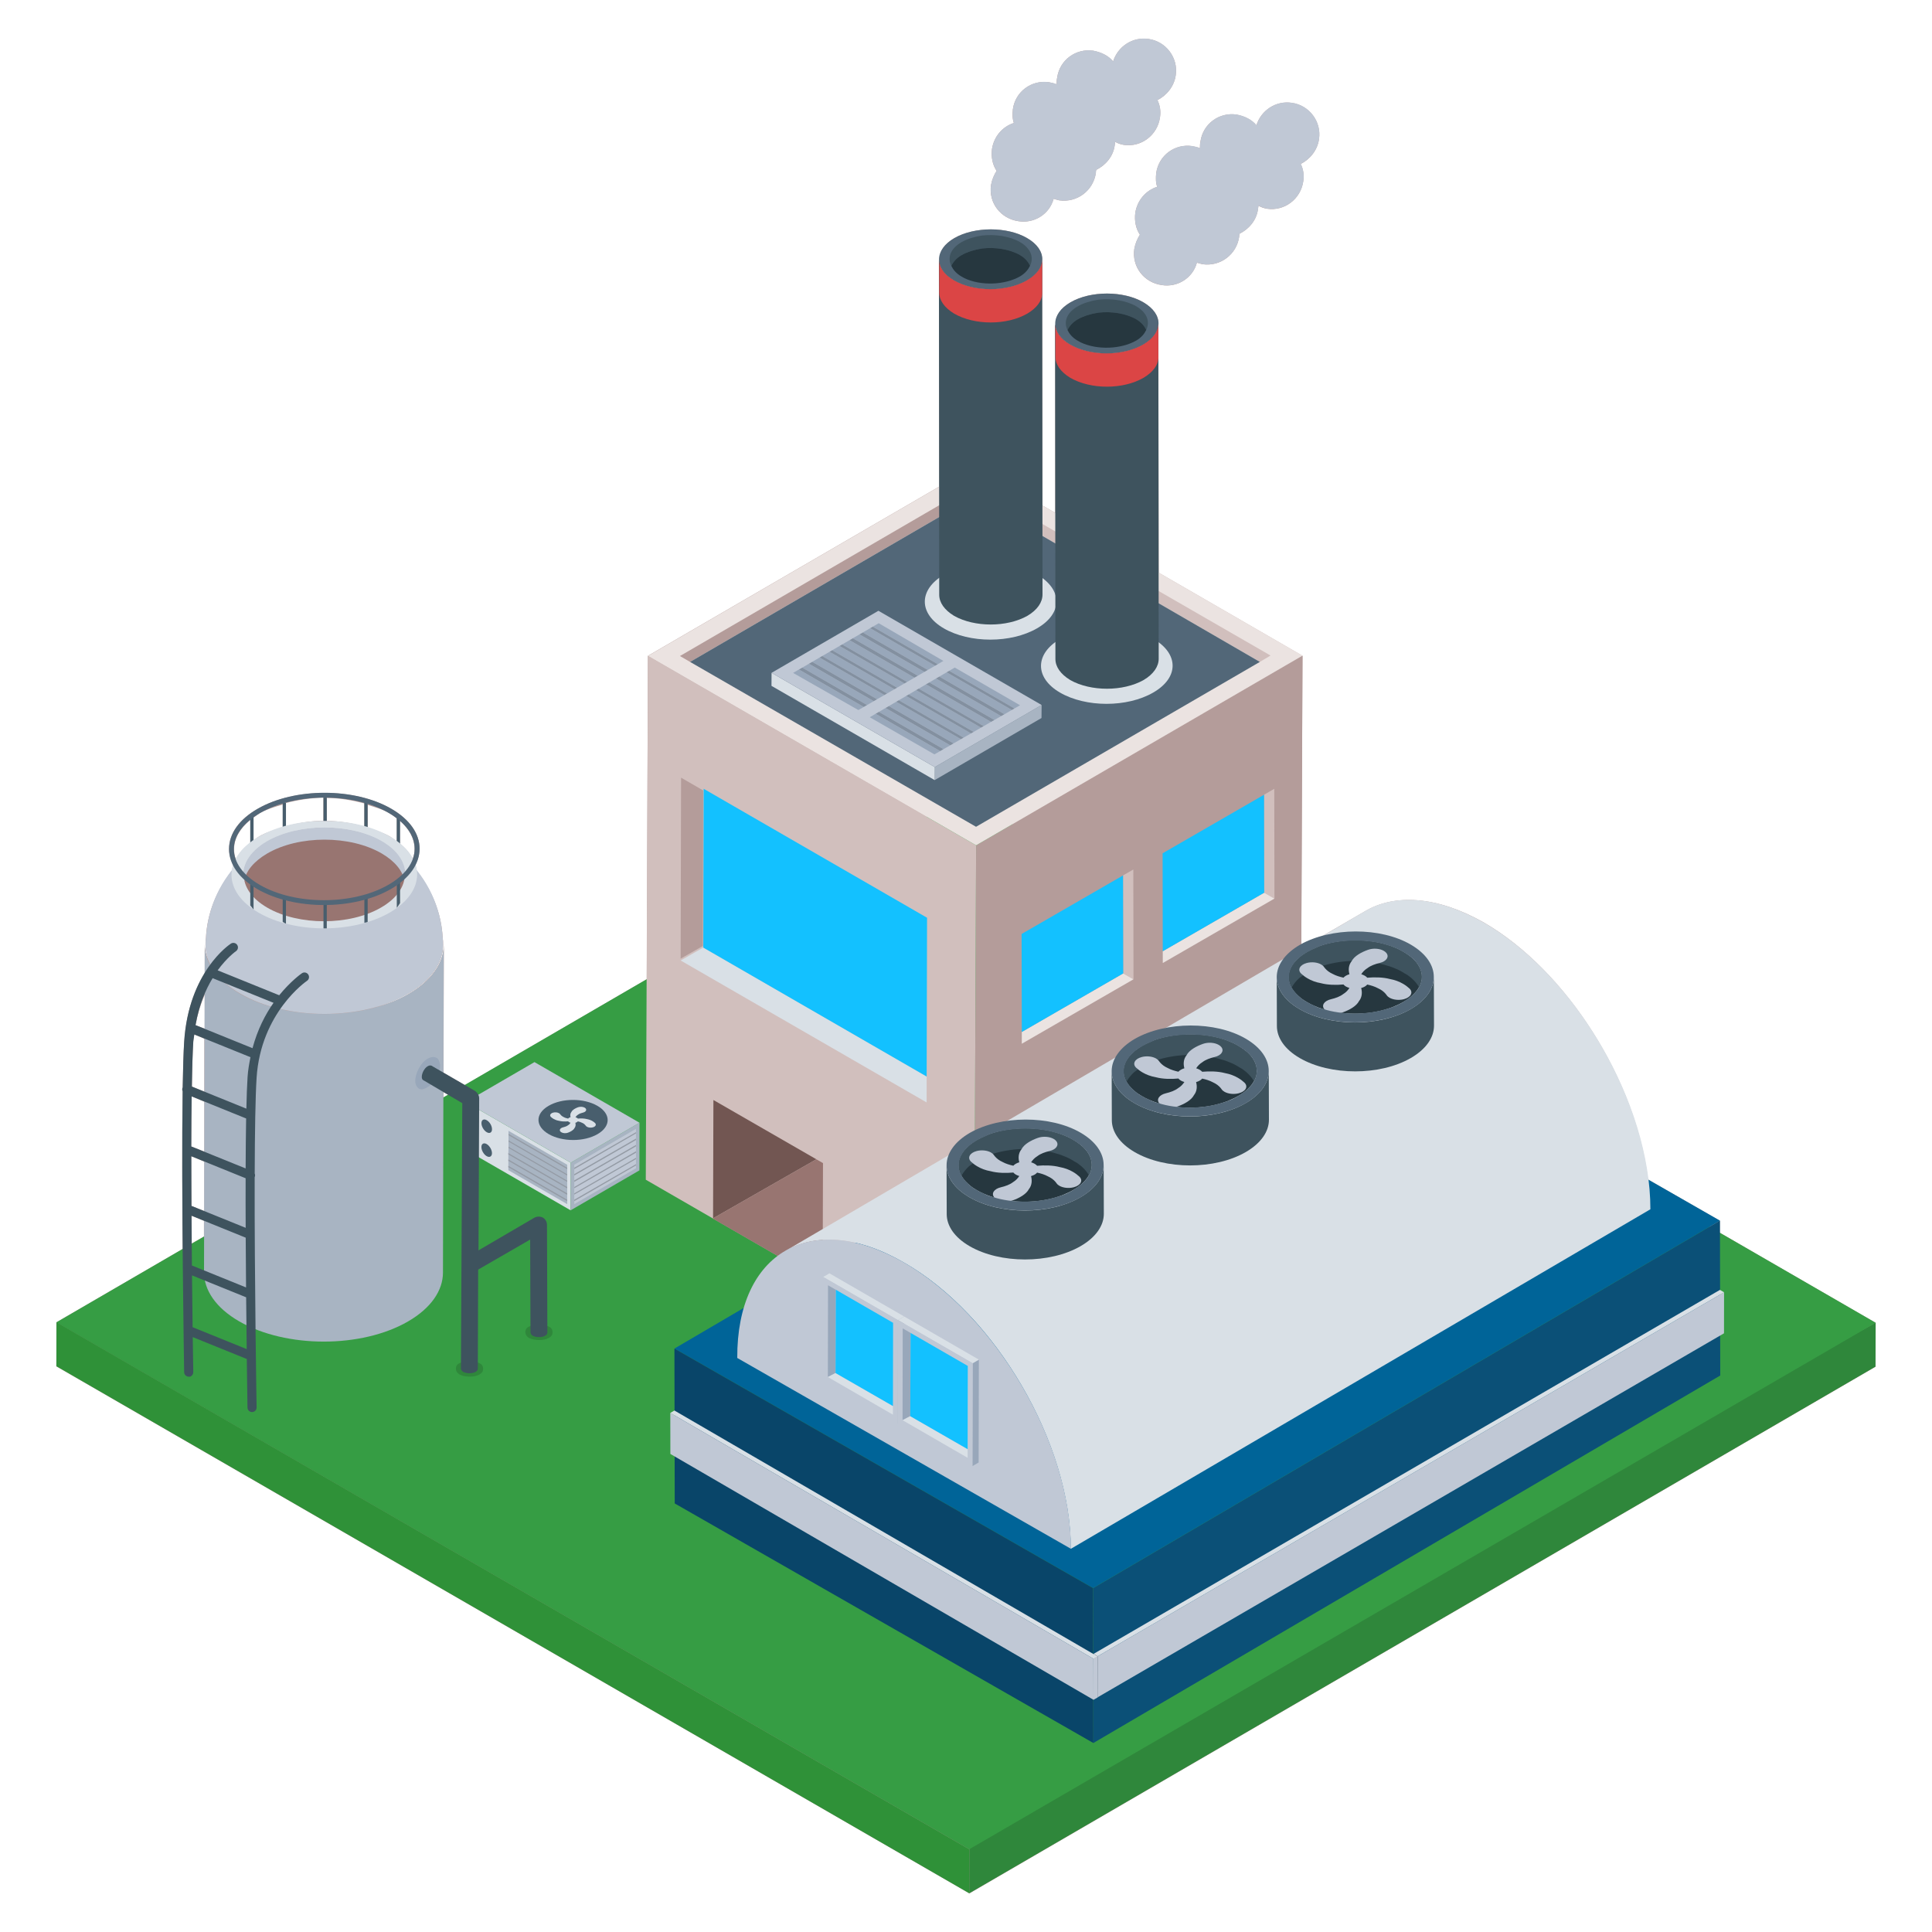 <?xml version="1.0" ?><!DOCTYPE svg  PUBLIC '-//W3C//DTD SVG 1.1//EN'  'http://www.w3.org/Graphics/SVG/1.1/DTD/svg11.dtd'><svg enable-background="new 0 0 50 50" id="Layer_1" version="1.1" viewBox="0 0 50 50" xml:space="preserve" xmlns="http://www.w3.org/2000/svg" xmlns:xlink="http://www.w3.org/1999/xlink"><g><g><path d="M44.508,31.902v-0.31l-1.86-1.07    c-0.31-2.56-2.1-5.41-4.25-6.65c-1.22-0.69-2.31-0.74-3.07-0.29    l-1.12,0.65c-0.19,0.06-0.37,0.12-0.53,0.21l0.03-7.47l-3.72-2.15    L29.978,9.272V8.382c0.01-0.2-0.12-0.4-0.39-0.56    c-0.51-0.3-1.36-0.3-1.88,0c-0.36,0.21-0.46,0.5-0.33,0.76    c-0.03-0.05-0.06-0.11-0.06-0.16c-0.01-0.02-0.01-0.03-0.01-0.04    v4.89l-0.33-0.19l-0.01-5.47V6.722c0.01-0.2-0.12-0.41-0.39-0.56    c-0.51-0.3-1.35-0.3-1.88,0c-0.36,0.21-0.45,0.5-0.33,0.76    C24.348,6.862,24.308,6.812,24.308,6.752c-0.01-0.01-0.01-0.02-0.01-0.03    l0.01,5.87l-7.54,4.38l-0.03,8.37l-4.71,2.74l-0.55-0.32l0.01-3.3    c-0.01,0.45-0.31,0.91-0.91,1.26c-0.3,0.18-0.65,0.3-1.02,0.39    c0.37-0.09,0.71-0.23,1.01-0.4c0.61-0.35,0.9-0.81,0.9-1.26    c0-0.05,0-0.11-0.01-0.16c-0.03-0.67-0.29-1.27-0.68-1.76    c-0.01-0.06-0.01-0.11-0.03-0.16c0.07-0.13,0.11-0.27,0.11-0.41    c0-0.39-0.26-0.76-0.73-1.03c-0.95-0.55-2.5-0.55-3.46,0    c-0.48,0.27-0.74,0.64-0.74,1.04c0,0.14,0.04,0.28,0.11,0.41    c-0.02,0.05-0.02,0.1-0.03,0.15c-0.39,0.48-0.65,1.09-0.68,1.76    c-0.01,0.05-0.01,0.11-0.01,0.16c0,0.17,0.05,0.34,0.13,0.5    c-0.09-0.17-0.15-0.33-0.15-0.51v0.75c-0.25,0.4-0.48,0.97-0.53,1.77    c-0.02,0.28-0.03,0.7-0.04,1.18c0,0.01,0,0.01,0,0.01    c-0.02,0.03-0.01,0.06,0,0.09c-0.02,1.15-0.01,2.7,0,4.08    l-3.27,1.9v1.14l23.63,13.64l23.45-13.63v-1.14L44.508,31.902z     M5.278,32.002l-0.32,0.18v-0.72l0.32,0.13V32.002z M5.288,31.342    l-0.33-0.13c-0.01-0.44-0.01-0.87-0.01-1.29l0.34,0.14V31.342z     M5.288,29.802l-0.34-0.13c0-0.46,0.01-0.9,0.01-1.3l0.33,0.14    V29.802z M5.288,28.252l-0.32-0.13c0-0.47,0.02-0.88,0.03-1.15    c0.01-0.07,0.02-0.13,0.03-0.2l0.26,0.11V28.252z M5.298,26.622    l-0.24-0.09c0.06-0.31,0.14-0.56,0.24-0.79V26.622z M6.478,21.812    c-0.17,0.13-0.3,0.28-0.37,0.43c-0.04-0.09-0.05-0.18-0.05-0.27    c0-0.27,0.15-0.53,0.42-0.75V21.812z M7.318,21.412    c-0.22,0.07-0.44,0.13-0.62,0.24c-0.05,0.03-0.09,0.06-0.14,0.1    v-0.59c0.06-0.04,0.11-0.08,0.17-0.12    c0.18-0.1,0.38-0.16,0.59-0.22V21.412z M8.368,21.242    c-0.33,0-0.66,0.06-0.97,0.14v-0.6c0.31-0.08,0.64-0.13,0.97-0.14    V21.242z M10.348,21.242c0.25,0.22,0.38,0.47,0.38,0.72    c0,0.09-0.01,0.18-0.05,0.27c-0.07-0.14-0.17-0.27-0.33-0.4V21.242z     M9.428,21.392c-0.31-0.09-0.63-0.14-0.97-0.15v-0.59    c0.34,0,0.66,0.06,0.97,0.14V21.392z M9.518,20.832    c0.19,0.06,0.38,0.11,0.55,0.21c0.07,0.04,0.14,0.09,0.2,0.14    v0.59c-0.06-0.04-0.11-0.08-0.17-0.12    c-0.17-0.1-0.38-0.16-0.58-0.23V20.832z M11.478,28.402v-0.14    l0.12,0.07L11.478,28.402z" fill="#B49C9A"/><path d="M26.358,5.725c0.408,0.066,0.804-0.184,0.909-0.58    c0.039,0.013,0.092,0.026,0.145,0.04c0.461,0.066,0.883-0.25,0.949-0.711    c0-0.026,0-0.053,0.013-0.079c0.237-0.119,0.435-0.342,0.474-0.632    c0-0.026,0.013-0.066,0.013-0.092c0.066,0.04,0.145,0.066,0.224,0.079    c0.448,0.066,0.87-0.25,0.935-0.711c0.026-0.158,0-0.316-0.066-0.448    c0.237-0.119,0.435-0.356,0.474-0.646c0.066-0.448-0.25-0.87-0.698-0.935    c-0.422-0.066-0.804,0.198-0.922,0.58c-0.119-0.145-0.303-0.237-0.514-0.277    c-0.448-0.066-0.87,0.237-0.935,0.698c-0.013,0.053-0.013,0.119-0.013,0.171    c-0.066-0.026-0.132-0.039-0.198-0.053c-0.448-0.066-0.87,0.237-0.935,0.698    c-0.013,0.132-0.013,0.25,0.026,0.356c-0.29,0.092-0.514,0.343-0.566,0.672    c-0.026,0.211,0.013,0.408,0.119,0.567c-0.066,0.105-0.119,0.224-0.145,0.369    C25.581,5.251,25.897,5.659,26.358,5.725z" fill="#B49C9A"/><path d="M29.922,4.479c-0.013,0.132-0.013,0.25,0.026,0.356    c-0.29,0.092-0.514,0.343-0.567,0.672c-0.026,0.211,0.013,0.408,0.119,0.567    c-0.066,0.105-0.119,0.224-0.145,0.369c-0.066,0.461,0.25,0.87,0.711,0.935    c0.408,0.066,0.804-0.184,0.909-0.58c0.039,0.013,0.092,0.026,0.145,0.04    c0.461,0.066,0.883-0.25,0.949-0.711c0-0.026,0-0.053,0.013-0.079    c0.237-0.119,0.435-0.343,0.474-0.632c0-0.026,0.013-0.066,0.013-0.092    c0.066,0.04,0.145,0.066,0.224,0.079c0.448,0.066,0.87-0.25,0.935-0.711    c0.026-0.158,0-0.316-0.066-0.448c0.237-0.119,0.435-0.356,0.474-0.646    c0.066-0.448-0.25-0.87-0.698-0.935c-0.422-0.066-0.804,0.198-0.922,0.58    c-0.119-0.145-0.303-0.237-0.514-0.277c-0.448-0.066-0.87,0.237-0.935,0.698    c-0.013,0.053-0.013,0.119-0.013,0.171c-0.066-0.026-0.132-0.039-0.198-0.053    C30.409,3.714,29.988,4.017,29.922,4.479z" fill="#B49C9A"/></g><g><g><polygon fill="#D9E0E6" points="25.476,25.001 25.005,25.274 24.524,24.996 24.995,24.723    "/></g><g><polygon fill="#D9E0E6" points="25.476,25 25.005,25.274 24.524,24.996 24.995,24.723    "/></g><g><polygon fill="#D9E0E6" points="25.476,25.001 25.005,25.274 24.524,24.996 24.995,24.723    "/></g><g><polygon fill="#D9E0E6" points="25.476,25 25.005,25.274 24.524,24.996 24.995,24.723    "/></g><polygon fill="#2F873B" points="48.542,34.229 48.538,35.368 25.084,48.998 25.087,47.279   "/><polygon fill="#369D44" points="48.542,34.233 25.083,47.859 1.458,34.223 24.917,20.587   "/><polygon fill="#2F9138" points="25.087,47.86 25.084,48.998 1.459,35.358 1.462,34.219   "/><polygon fill="#B49C9A" points="33.709,16.968 33.652,30.525 25.205,35.434 25.262,21.877   "/><polygon fill="#D1BFBD" points="25.262,21.877 25.205,35.434 16.713,30.531 16.77,16.974   "/><polygon fill="#EBE3E1" points="33.709,16.968 25.262,21.877 16.77,16.974 25.218,12.065   "/><polygon fill="#D1BFBD" points="25.218,12.546 25.218,12.85 32.605,17.13 32.881,16.965   "/><polygon fill="#B49C9A" points="17.597,16.978 17.859,17.13 25.218,12.85 25.218,12.546   "/><polygon fill="#526778" points="17.859,17.13 25.26,21.397 32.605,17.13 25.218,12.85   "/><polygon fill="#A8B4C2" points="26.957,18.245 26.954,18.582 24.189,20.189 24.192,19.852   "/><polygon fill="#D9E0E6" points="24.192,19.852 24.189,20.189 19.966,17.75 19.968,17.413   "/><polygon fill="#C0C8D5" points="26.957,18.245 24.192,19.852 19.968,17.413 22.733,15.807   "/><polygon fill="#98A7BA" points="23.004,18.273 24.678,19.239 24.869,19.13 23.193,18.162   "/><polygon fill="#98A7BA" points="23.777,17.821 25.458,18.792 25.648,18.682 23.965,17.711   "/><polygon fill="#98A7BA" points="24.051,17.661 25.735,18.633 25.908,18.533 24.223,17.56   "/><polygon fill="#98A7BA" points="23.519,17.972 25.198,18.941 25.388,18.831 23.708,17.861   "/><polygon fill="#98A7BA" points="23.262,18.122 24.938,19.09 25.129,18.981 23.451,18.012   "/><polygon fill="#98A7BA" points="22.509,18.562 24.183,19.523 24.331,19.438 22.661,18.473   "/><polygon fill="#98A7BA" points="22.747,18.423 24.418,19.388 24.591,19.289 22.918,18.323   "/><polygon fill="#98A7BA" points="26.399,18.252 24.709,17.276 24.566,17.36 26.255,18.335   "/><polygon fill="#98A7BA" points="24.497,17.4 24.309,17.51 25.995,18.484 26.186,18.374   "/><polygon fill="#8390A0" points="26.255,18.335 24.566,17.36 24.497,17.4 26.186,18.374   "/><polygon fill="#8390A0" points="24.223,17.56 25.908,18.533 25.995,18.484 24.309,17.51   "/><polygon fill="#8390A0" points="23.193,18.162 24.869,19.13 24.938,19.09 23.262,18.122   "/><polygon fill="#8390A0" points="22.918,18.323 24.591,19.289 24.678,19.239 23.004,18.273   "/><polygon fill="#8390A0" points="22.661,18.473 24.331,19.438 24.418,19.388 22.747,18.423   "/><polygon fill="#8390A0" points="23.451,18.012 25.129,18.981 25.198,18.941 23.519,17.972   "/><polygon fill="#8390A0" points="23.708,17.861 25.388,18.831 25.458,18.792 23.777,17.821   "/><polygon fill="#98A7BA" points="21.279,16.978 22.958,17.947 23.148,17.837 21.469,16.868   "/><polygon fill="#98A7BA" points="21.538,16.828 23.217,17.797 23.407,17.687 21.727,16.718   "/><polygon fill="#98A7BA" points="21.796,16.678 23.476,17.648 23.666,17.538 21.986,16.568   "/><polygon fill="#98A7BA" points="20.525,17.415 22.214,18.376 22.354,18.296 20.676,17.327   "/><polygon fill="#98A7BA" points="21.021,17.128 22.699,18.096 22.889,17.987 21.21,17.018   "/><polygon fill="#98A7BA" points="22.072,16.518 23.752,17.488 23.925,17.388 22.244,16.418   "/><polygon fill="#98A7BA" points="20.763,17.278 22.44,18.246 22.613,18.146 20.935,17.178   "/><polygon fill="#98A7BA" points="22.52,16.258 22.33,16.368 24.011,17.338 24.201,17.229   "/><polygon fill="#98A7BA" points="24.415,17.105 22.741,16.129 22.588,16.218 24.27,17.189   "/><polygon fill="#8390A0" points="24.27,17.189 22.588,16.218 22.52,16.258 24.201,17.229   "/><polygon fill="#8390A0" points="22.244,16.418 23.925,17.388 24.011,17.338 22.33,16.368   "/><polygon fill="#8390A0" points="21.21,17.018 22.889,17.987 22.958,17.947 21.279,16.978   "/><polygon fill="#8390A0" points="20.935,17.178 22.613,18.146 22.699,18.096 21.021,17.128   "/><polygon fill="#8390A0" points="20.676,17.327 22.354,18.296 22.44,18.246 20.763,17.278   "/><polygon fill="#8390A0" points="21.469,16.868 23.148,17.837 23.217,17.797 21.538,16.828   "/><polygon fill="#8390A0" points="21.727,16.718 23.407,17.687 23.476,17.648 21.796,16.678   "/><polygon fill="#8390A0" points="21.986,16.568 23.666,17.538 23.752,17.488 22.072,16.518   "/><polygon fill="#8390A0" points="23.965,17.711 25.648,18.682 25.735,18.633 24.051,17.661   "/><path d="M24.441,14.867c-0.676,0.39-0.67,1.014-0.017,1.394    c0.672,0.39,1.739,0.39,2.415,0c0.667-0.385,0.67-1.003-0.002-1.394    C26.185,14.488,25.108,14.482,24.441,14.867z" fill="#D9E0E6"/><path d="M26.98,15.385c0,0.2-0.131,0.399-0.392,0.553    c-0.53,0.299-1.367,0.299-1.897,0c-0.253-0.154-0.384-0.346-0.384-0.545    L24.3,6.717c0,0.015,0,0.023,0.008,0.038c0.008,0.177,0.138,0.361,0.376,0.499    c0.53,0.307,1.367,0.307,1.897,0c0.261-0.154,0.392-0.346,0.392-0.545v0.899    L26.98,15.385z" fill="#3E535E"/><path d="M24.7,6.161c-0.531,0.306-0.526,0.796-0.014,1.094    c0.527,0.306,1.365,0.306,1.896,0c0.523-0.302,0.526-0.787-0.001-1.094    C26.068,5.863,25.223,5.859,24.7,6.161z" fill="#526778"/><path d="M26.4,6.602c-0.267-0.152-0.638-0.21-0.981-0.172    c-0.191,0.029-0.381,0.086-0.533,0.172c-0.14,0.081-0.217,0.178-0.266,0.279    c-0.104-0.211-0.027-0.446,0.266-0.615c0.152-0.086,0.343-0.143,0.533-0.171    c0.343-0.038,0.714,0.019,0.981,0.171c0.284,0.168,0.36,0.4,0.258,0.611    C26.61,6.777,26.534,6.681,26.4,6.602z" fill="#3E535E"/><path d="M26.4,7.152c-0.4,0.229-1.019,0.248-1.438,0.048    c-0.029-0.019-0.057-0.029-0.086-0.048c-0.133-0.078-0.208-0.173-0.256-0.271    c0.049-0.101,0.126-0.198,0.266-0.279c0.152-0.086,0.343-0.143,0.533-0.172    c0.343-0.038,0.714,0.019,0.981,0.172c0.135,0.08,0.21,0.175,0.258,0.275    C26.61,6.976,26.534,7.072,26.4,7.152z" fill="#26373F"/><path d="M26.972,6.709v0.899c-0.008,0.177-0.138,0.361-0.384,0.507    c-0.53,0.307-1.367,0.307-1.897,0c-0.253-0.154-0.384-0.346-0.384-0.545V6.755    c0.008,0.177,0.138,0.361,0.376,0.499c0.53,0.307,1.367,0.307,1.897,0    C26.842,7.101,26.972,6.909,26.972,6.709z" fill="#DB4545"/><path d="M27.448,16.529c-0.676,0.39-0.67,1.014-0.017,1.394    c0.672,0.39,1.739,0.39,2.415,0c0.667-0.385,0.67-1.003-0.002-1.394    C29.192,16.149,28.115,16.144,27.448,16.529z" fill="#D9E0E6"/><path d="M29.987,17.047c0,0.2-0.131,0.399-0.392,0.553    c-0.53,0.299-1.367,0.299-1.897,0c-0.253-0.154-0.384-0.346-0.384-0.545    l-0.008-8.676c0,0.015,0,0.023,0.008,0.038c0.008,0.177,0.138,0.361,0.376,0.499    c0.53,0.307,1.367,0.307,1.897,0c0.261-0.154,0.392-0.346,0.392-0.545v0.899    L29.987,17.047z" fill="#3E535E"/><path d="M27.707,7.822c-0.531,0.306-0.526,0.796-0.014,1.094    c0.527,0.306,1.365,0.306,1.896,0c0.523-0.302,0.526-0.787-0.001-1.094    C29.075,7.525,28.23,7.52,27.707,7.822z" fill="#526778"/><path d="M29.407,8.263c-0.267-0.152-0.638-0.21-0.981-0.172    c-0.191,0.029-0.381,0.086-0.533,0.172c-0.14,0.081-0.217,0.178-0.266,0.279    c-0.104-0.211-0.027-0.446,0.266-0.615c0.152-0.086,0.343-0.143,0.533-0.171    c0.343-0.038,0.714,0.019,0.981,0.171c0.284,0.168,0.36,0.4,0.258,0.611    C29.617,8.439,29.541,8.343,29.407,8.263z" fill="#3E535E"/><path d="M29.407,8.813c-0.4,0.229-1.019,0.248-1.438,0.048    c-0.029-0.019-0.057-0.029-0.086-0.048c-0.133-0.078-0.208-0.173-0.256-0.271    c0.049-0.101,0.126-0.198,0.266-0.279c0.152-0.086,0.343-0.143,0.533-0.172    c0.343-0.038,0.714,0.019,0.981,0.172c0.135,0.08,0.21,0.175,0.258,0.275    C29.617,8.638,29.541,8.734,29.407,8.813z" fill="#26373F"/><path d="M29.979,8.371v0.899c-0.008,0.177-0.138,0.361-0.384,0.507    c-0.53,0.307-1.367,0.307-1.897,0c-0.253-0.154-0.384-0.346-0.384-0.545V8.417    c0.008,0.177,0.138,0.361,0.376,0.499c0.53,0.307,1.367,0.307,1.897,0    C29.848,8.762,29.979,8.57,29.979,8.371z" fill="#DB4545"/><polygon fill="#D9E0E6" points="23.982,27.86 18.201,24.523 18.201,24.523 17.615,24.857     23.981,28.531   "/><polygon fill="#13C1FF" points="18.211,20.414 18.201,24.523 23.982,27.86 23.992,23.751   "/><polygon fill="#D1BFBD" points="29.064,22.656 29.33,22.503 29.335,25.344 29.335,25.344     29.068,25.192   "/><polygon fill="#EBE3E1" points="26.444,26.707 29.068,25.192 29.068,25.192 29.335,25.344     26.444,27.012   "/><polygon fill="#13C1FF" points="29.064,22.656 29.068,25.192 26.444,26.707 26.439,24.171   "/><polygon fill="#D1BFBD" points="32.713,20.568 32.978,20.414 32.983,23.255 32.983,23.255     32.717,23.103   "/><polygon fill="#EBE3E1" points="30.092,24.618 32.717,23.103 32.717,23.103 32.983,23.255     30.093,24.923   "/><polygon fill="#13C1FF" points="32.713,20.568 32.717,23.103 30.092,24.618 30.088,22.083   "/><polygon fill="#725652" points="18.463,28.468 21.127,30.002 18.454,31.53   "/><polygon fill="#987571" points="21.127,30.002 21.299,30.101 21.29,33.175 18.454,31.541     18.454,31.53   "/><polygon fill="#0B5077" points="28.288,41.101 44.512,31.59 44.52,35.598 28.296,45.109   "/><polygon fill="#006498" points="17.454,34.901 33.678,25.39 44.512,31.59 28.288,41.101   "/><polygon fill="#094569" points="28.288,41.101 28.296,45.109 17.462,38.909 17.454,34.901   "/><g><path d="M20.318,32.378c0.774-0.453,1.86-0.406,3.069,0.293     c2.38,1.35,4.325,4.684,4.325,7.413l15-8.788     c0-2.739-1.945-6.063-4.316-7.423c-1.218-0.689-2.304-0.746-3.069-0.293     L20.318,32.378z" fill="#D9E0E6"/><path d="M19.08,35.144l8.636,4.939c0-2.734-1.947-6.047-4.329-7.414     C20.995,31.302,19.069,32.4,19.08,35.144z" fill="#C0C8D5"/></g><g><g enable-background="new    "><g><polygon fill="#C0C8D5" points="28.405,43.927 44.617,34.506 44.619,33.444 28.407,42.865             "/></g><g><polygon fill="#D9E0E6" points="28.407,42.865 44.619,33.444 44.512,33.382 28.3,42.803             "/></g><g><polygon fill="#B49C9A" points="28.3,42.803 28.298,43.866 28.405,43.927 28.407,42.865             "/></g></g></g><g><g enable-background="new    "><g><polygon fill="#C0C8D5" points="28.3,43.991 17.349,37.628 17.347,36.566 28.298,42.929             "/></g><g><polygon fill="#D9E0E6" points="28.298,42.929 17.347,36.566 17.454,36.504 28.405,42.868             "/></g><g><polygon fill="#C0C8D5" points="28.405,42.868 28.407,43.93 28.3,43.991 28.298,42.929             "/></g></g></g><g><path d="M33.042,25.29l0.004,1.266     c0.001,0.299,0.198,0.598,0.591,0.826c0.792,0.46,2.077,0.46,2.874,0     c0.401-0.232,0.602-0.536,0.601-0.839l-0.004-1.266     c0.001,0.304-0.2,0.608-0.601,0.839c-0.797,0.46-2.082,0.46-2.874-0     C33.239,25.888,33.042,25.589,33.042,25.29z" fill="#3E535E"/><path d="M36.795,25.282c0,0.169-0.084,0.335-0.244,0.478     c-0.045,0.045-0.096,0.084-0.155,0.122c-0.028,0.019-0.056,0.037-0.087,0.054     c-0.056,0.033-0.115,0.061-0.176,0.087c-0.068,0.033-0.138,0.059-0.213,0.082     c-0.258,0.084-0.55,0.129-0.853,0.129c-0.297,0-0.583-0.042-0.836-0.122     c-0.077-0.023-0.15-0.052-0.218-0.082c-0.066-0.028-0.129-0.059-0.187-0.094     c-0.028-0.016-0.054-0.033-0.08-0.049c-0.059-0.037-0.11-0.08-0.155-0.122     c-0.157-0.143-0.241-0.307-0.241-0.478c0-0.18,0.096-0.356,0.276-0.506     c0.047-0.042,0.101-0.082,0.159-0.117c0.016-0.012,0.033-0.021,0.049-0.03     c0.068-0.037,0.138-0.073,0.213-0.103c0.068-0.03,0.136-0.056,0.208-0.077     c0.251-0.077,0.532-0.117,0.824-0.117c0.286,0,0.56,0.04,0.803,0.112     c0.075,0.023,0.145,0.047,0.213,0.077c0.077,0.03,0.152,0.068,0.22,0.108     c0.014,0.009,0.03,0.019,0.045,0.028c0.059,0.035,0.112,0.075,0.159,0.115     C36.699,24.925,36.795,25.101,36.795,25.282z" fill="#26373F"/><path d="M36.795,25.284c0,0.083-0.019,0.176-0.074,0.259     c-0.046-0.083-0.111-0.158-0.195-0.232c-0.046-0.037-0.102-0.083-0.158-0.111     c-0.019-0.009-0.037-0.019-0.046-0.028c-0.074-0.046-0.148-0.083-0.222-0.111     c-0.065-0.028-0.139-0.056-0.213-0.074c-0.241-0.074-0.519-0.12-0.806-0.12     s-0.575,0.046-0.825,0.12c-0.065,0.019-0.139,0.046-0.204,0.074     c-0.074,0.037-0.148,0.074-0.213,0.111c-0.019,0.009-0.037,0.018-0.046,0.028     c-0.065,0.037-0.12,0.074-0.167,0.111c-0.083,0.074-0.148,0.158-0.195,0.241     c-0.046-0.083-0.074-0.176-0.074-0.269c0-0.176,0.093-0.352,0.269-0.5     c0.046-0.046,0.102-0.083,0.167-0.12c0.009-0.009,0.028-0.018,0.046-0.028     c0.065-0.037,0.139-0.074,0.213-0.102c0.065-0.037,0.139-0.065,0.204-0.083     c0.25-0.074,0.538-0.111,0.825-0.111s0.565,0.037,0.806,0.111     c0.074,0.019,0.148,0.046,0.213,0.074c0.074,0.028,0.148,0.065,0.222,0.111     c0.009,0.009,0.028,0.019,0.046,0.028c0.056,0.037,0.111,0.074,0.158,0.111     C36.702,24.923,36.795,25.099,36.795,25.284z" fill="#3E535E"/><g><path d="M35.813,24.608c0.027,0.016,0.05,0.034,0.067,0.056      c0.079,0.099,0.001,0.216-0.173,0.257c-0.116,0.027-0.234,0.069-0.316,0.133      c-0.074,0.045-0.125,0.102-0.162,0.159c0.032,0.01,0.063,0.022,0.09,0.038      c0.027,0.016,0.049,0.033,0.066,0.052c0.184-0.016,0.406-0.014,0.585,0.034      c0.133,0.024,0.247,0.069,0.34,0.123c0.066,0.038,0.122,0.081,0.166,0.122      c0.105,0.1,0.039,0.229-0.143,0.277c-0.129,0.034-0.277,0.017-0.372-0.038      c-0.03-0.017-0.055-0.038-0.072-0.063c-0.036-0.053-0.091-0.108-0.168-0.152      c-0.02-0.011-0.041-0.022-0.063-0.032c-0.077-0.042-0.175-0.073-0.274-0.094      c-0.016,0.019-0.037,0.037-0.063,0.052c-0.028,0.016-0.06,0.029-0.094,0.038      c0.029,0.106,0.027,0.235-0.056,0.338c-0.068,0.132-0.249,0.231-0.421,0.292      c-0.136,0.048-0.304,0.034-0.41-0.027c-0.027-0.016-0.05-0.035-0.068-0.056      c-0.079-0.099-0.001-0.216,0.173-0.257c0.116-0.027,0.234-0.069,0.316-0.133      c0.074-0.044,0.125-0.102,0.162-0.159c-0.032-0.009-0.063-0.021-0.089-0.036      c-0.029-0.017-0.05-0.035-0.065-0.054c-0.185,0.017-0.407,0.015-0.587-0.034      c-0.133-0.023-0.246-0.068-0.339-0.122c-0.067-0.038-0.122-0.081-0.167-0.123      c-0.104-0.099-0.04-0.228,0.143-0.277c0.129-0.034,0.277-0.017,0.372,0.038      c0.03,0.017,0.055,0.038,0.072,0.063c0.038,0.054,0.092,0.108,0.168,0.152      c0.02,0.011,0.041,0.022,0.063,0.032c0.077,0.043,0.177,0.073,0.275,0.095      c0.016-0.018,0.037-0.036,0.064-0.051c0.028-0.016,0.058-0.029,0.09-0.038      c-0.029-0.107-0.027-0.235,0.058-0.339c0.069-0.132,0.249-0.231,0.421-0.292      C35.539,24.532,35.708,24.547,35.813,24.608z" fill="#C0C8D5"/></g><path d="M36.517,24.45c-0.788-0.463-2.076-0.454-2.873,0     c-0.797,0.463-0.806,1.205-0.009,1.668c0.788,0.454,2.076,0.454,2.873,0     C37.305,25.655,37.305,24.914,36.517,24.45z M36.554,25.757     c-0.046,0.046-0.102,0.083-0.158,0.12c-0.028,0.019-0.056,0.037-0.083,0.056     c-0.056,0.037-0.12,0.065-0.176,0.093c-0.074,0.028-0.139,0.056-0.213,0.074     c-0.26,0.083-0.556,0.13-0.853,0.13c-0.297,0-0.584-0.037-0.834-0.12     c-0.083-0.018-0.158-0.046-0.222-0.083c-0.065-0.028-0.13-0.056-0.185-0.093     c-0.028-0.019-0.056-0.028-0.083-0.046c-0.056-0.037-0.111-0.083-0.148-0.12     c-0.158-0.148-0.241-0.306-0.241-0.482s0.093-0.352,0.269-0.5     c0.046-0.046,0.102-0.083,0.167-0.12c0.009-0.009,0.028-0.018,0.046-0.028     c0.065-0.037,0.139-0.074,0.213-0.102c0.065-0.037,0.139-0.065,0.204-0.083     c0.25-0.074,0.538-0.111,0.825-0.111s0.565,0.037,0.806,0.111     c0.074,0.019,0.148,0.046,0.213,0.074c0.074,0.028,0.148,0.065,0.222,0.111     c0.009,0.009,0.028,0.019,0.046,0.028c0.056,0.037,0.111,0.074,0.158,0.111     c0.176,0.148,0.269,0.324,0.269,0.51     C36.795,25.451,36.712,25.618,36.554,25.757z" fill="#526778"/></g><g><path d="M28.77,27.724l0.004,1.266c0.001,0.299,0.198,0.598,0.591,0.826     c0.792,0.46,2.077,0.46,2.874,0c0.401-0.232,0.602-0.536,0.601-0.839     l-0.004-1.266c0.001,0.304-0.2,0.608-0.601,0.839     c-0.797,0.46-2.082,0.46-2.874-0     C28.967,28.322,28.77,28.023,28.77,27.724z" fill="#3E535E"/><path d="M32.523,27.715c0,0.169-0.084,0.335-0.244,0.478     c-0.045,0.045-0.096,0.084-0.155,0.122c-0.028,0.019-0.056,0.037-0.087,0.054     c-0.056,0.033-0.115,0.061-0.176,0.087c-0.068,0.033-0.138,0.059-0.213,0.082     c-0.258,0.084-0.55,0.129-0.853,0.129c-0.297,0-0.583-0.042-0.836-0.122     c-0.077-0.023-0.15-0.052-0.218-0.082c-0.066-0.028-0.129-0.059-0.187-0.094     c-0.028-0.016-0.054-0.033-0.08-0.049c-0.059-0.037-0.11-0.08-0.155-0.122     c-0.157-0.143-0.241-0.307-0.241-0.478c0-0.18,0.096-0.356,0.276-0.506     c0.047-0.042,0.101-0.082,0.159-0.117c0.016-0.012,0.033-0.021,0.049-0.03     c0.068-0.037,0.138-0.073,0.213-0.103c0.068-0.03,0.136-0.056,0.208-0.077     c0.251-0.077,0.532-0.117,0.824-0.117c0.286,0,0.56,0.04,0.803,0.112     c0.075,0.023,0.145,0.047,0.213,0.077c0.077,0.03,0.152,0.068,0.22,0.108     c0.014,0.009,0.03,0.019,0.045,0.028c0.059,0.035,0.112,0.075,0.159,0.115     C32.427,27.359,32.523,27.535,32.523,27.715z" fill="#26373F"/><path d="M32.523,27.718c0,0.083-0.019,0.176-0.074,0.259     c-0.046-0.083-0.111-0.158-0.195-0.232c-0.046-0.037-0.102-0.083-0.158-0.111     c-0.019-0.009-0.037-0.019-0.046-0.028c-0.074-0.046-0.148-0.083-0.222-0.111     c-0.065-0.028-0.139-0.056-0.213-0.074c-0.241-0.074-0.519-0.12-0.806-0.12     c-0.287,0-0.575,0.046-0.825,0.12c-0.065,0.019-0.139,0.046-0.204,0.074     c-0.074,0.037-0.148,0.074-0.213,0.111c-0.019,0.009-0.037,0.018-0.046,0.028     c-0.065,0.037-0.12,0.074-0.167,0.111c-0.083,0.074-0.148,0.158-0.195,0.241     c-0.046-0.083-0.074-0.176-0.074-0.269c0-0.176,0.093-0.352,0.269-0.5     c0.046-0.046,0.102-0.083,0.167-0.12c0.009-0.009,0.028-0.018,0.046-0.028     c0.065-0.037,0.139-0.074,0.213-0.102c0.065-0.037,0.139-0.065,0.204-0.083     c0.25-0.074,0.538-0.111,0.825-0.111c0.287,0,0.565,0.037,0.806,0.111     c0.074,0.019,0.148,0.046,0.213,0.074c0.074,0.028,0.148,0.065,0.222,0.111     c0.009,0.009,0.028,0.019,0.046,0.028c0.056,0.037,0.111,0.074,0.158,0.111     C32.43,27.357,32.523,27.533,32.523,27.718z" fill="#3E535E"/><g><path d="M31.541,27.042c0.027,0.016,0.05,0.034,0.067,0.056      c0.079,0.099,0.001,0.216-0.173,0.257c-0.116,0.027-0.234,0.069-0.316,0.133      c-0.074,0.045-0.125,0.102-0.162,0.159c0.032,0.01,0.063,0.022,0.09,0.038      c0.027,0.016,0.049,0.033,0.066,0.052c0.184-0.016,0.406-0.014,0.585,0.034      c0.133,0.024,0.247,0.069,0.34,0.123c0.066,0.038,0.122,0.081,0.166,0.122      c0.105,0.1,0.039,0.229-0.143,0.277c-0.129,0.034-0.277,0.017-0.372-0.038      c-0.03-0.017-0.055-0.038-0.072-0.063c-0.036-0.053-0.091-0.108-0.168-0.152      c-0.02-0.011-0.041-0.022-0.063-0.032c-0.077-0.042-0.175-0.073-0.274-0.094      c-0.016,0.019-0.037,0.037-0.063,0.052c-0.028,0.016-0.06,0.029-0.094,0.038      c0.029,0.106,0.027,0.235-0.056,0.338c-0.068,0.132-0.249,0.231-0.421,0.292      c-0.136,0.048-0.304,0.034-0.41-0.027c-0.027-0.016-0.05-0.035-0.068-0.056      c-0.079-0.099-0.001-0.216,0.173-0.257c0.116-0.027,0.234-0.069,0.316-0.133      c0.074-0.044,0.125-0.102,0.162-0.159c-0.032-0.009-0.063-0.021-0.089-0.036      c-0.029-0.017-0.05-0.035-0.065-0.054c-0.185,0.017-0.407,0.015-0.587-0.034      c-0.133-0.023-0.246-0.068-0.339-0.122c-0.067-0.038-0.122-0.081-0.167-0.123      c-0.104-0.099-0.04-0.228,0.143-0.277c0.129-0.034,0.277-0.017,0.372,0.038      c0.03,0.017,0.055,0.038,0.072,0.063c0.038,0.054,0.092,0.108,0.168,0.152      c0.02,0.011,0.041,0.022,0.063,0.032c0.077,0.043,0.177,0.073,0.275,0.095      c0.016-0.018,0.037-0.036,0.064-0.051c0.028-0.016,0.058-0.029,0.09-0.038      c-0.029-0.107-0.027-0.235,0.058-0.339c0.069-0.132,0.249-0.231,0.421-0.292      C31.267,26.966,31.436,26.981,31.541,27.042z" fill="#C0C8D5"/></g><path d="M32.245,26.884c-0.788-0.463-2.076-0.454-2.873,0     c-0.797,0.463-0.806,1.205-0.009,1.668c0.788,0.454,2.076,0.454,2.873,0     C33.033,28.089,33.033,27.347,32.245,26.884z M32.282,28.191     c-0.046,0.046-0.102,0.083-0.158,0.12c-0.028,0.019-0.056,0.037-0.083,0.056     c-0.056,0.037-0.12,0.065-0.176,0.093c-0.074,0.028-0.139,0.056-0.213,0.074     c-0.26,0.083-0.556,0.13-0.853,0.13s-0.584-0.037-0.834-0.12     c-0.083-0.018-0.158-0.046-0.222-0.083c-0.065-0.028-0.13-0.056-0.185-0.093     c-0.028-0.019-0.056-0.028-0.083-0.046c-0.056-0.037-0.111-0.083-0.148-0.12     c-0.158-0.148-0.241-0.306-0.241-0.482s0.093-0.352,0.269-0.5     c0.046-0.046,0.102-0.083,0.167-0.12c0.009-0.009,0.028-0.018,0.046-0.028     c0.065-0.037,0.139-0.074,0.213-0.102c0.065-0.037,0.139-0.065,0.204-0.083     c0.25-0.074,0.538-0.111,0.825-0.111c0.287,0,0.565,0.037,0.806,0.111     c0.074,0.019,0.148,0.046,0.213,0.074c0.074,0.028,0.148,0.065,0.222,0.111     c0.009,0.009,0.028,0.019,0.046,0.028c0.056,0.037,0.111,0.074,0.158,0.111     c0.176,0.148,0.269,0.324,0.269,0.51     C32.523,27.885,32.439,28.052,32.282,28.191z" fill="#526778"/></g><g><path d="M24.497,30.158l0.004,1.266c0.001,0.299,0.198,0.598,0.591,0.826     c0.792,0.46,2.077,0.46,2.874,0c0.401-0.232,0.602-0.536,0.601-0.839     l-0.004-1.266c0.001,0.304-0.2,0.608-0.601,0.839     c-0.797,0.46-2.082,0.46-2.874-0     C24.695,30.756,24.498,30.457,24.497,30.158z" fill="#3E535E"/><path d="M28.251,30.149c0,0.169-0.084,0.335-0.244,0.478     c-0.045,0.045-0.096,0.084-0.155,0.122c-0.028,0.019-0.056,0.037-0.087,0.054     c-0.056,0.033-0.115,0.061-0.176,0.087c-0.068,0.033-0.138,0.059-0.213,0.082     c-0.258,0.084-0.55,0.129-0.853,0.129c-0.297,0-0.583-0.042-0.836-0.122     c-0.077-0.023-0.15-0.052-0.218-0.082c-0.066-0.028-0.129-0.059-0.187-0.094     c-0.028-0.016-0.054-0.033-0.08-0.049c-0.059-0.037-0.11-0.08-0.155-0.122     c-0.157-0.143-0.241-0.307-0.241-0.478c0-0.18,0.096-0.356,0.276-0.506     c0.047-0.042,0.101-0.082,0.159-0.117c0.016-0.012,0.033-0.021,0.049-0.03     c0.068-0.037,0.138-0.073,0.213-0.103c0.068-0.03,0.136-0.056,0.208-0.077     c0.251-0.077,0.532-0.117,0.824-0.117c0.286,0,0.56,0.04,0.803,0.112     c0.075,0.023,0.145,0.047,0.213,0.077c0.077,0.03,0.152,0.068,0.22,0.108     c0.014,0.009,0.03,0.019,0.045,0.028c0.059,0.035,0.112,0.075,0.159,0.115     C28.155,29.793,28.251,29.969,28.251,30.149z" fill="#26373F"/><path d="M28.251,30.152c0,0.083-0.019,0.176-0.074,0.259     c-0.046-0.083-0.111-0.158-0.195-0.232c-0.046-0.037-0.102-0.083-0.158-0.111     c-0.019-0.009-0.037-0.019-0.046-0.028c-0.074-0.046-0.148-0.083-0.222-0.111     c-0.065-0.028-0.139-0.056-0.213-0.074c-0.241-0.074-0.519-0.12-0.806-0.12     c-0.287,0-0.575,0.046-0.825,0.12c-0.065,0.019-0.139,0.046-0.204,0.074     c-0.074,0.037-0.148,0.074-0.213,0.111c-0.019,0.009-0.037,0.018-0.046,0.028     c-0.065,0.037-0.12,0.074-0.167,0.111c-0.083,0.074-0.148,0.158-0.195,0.241     c-0.046-0.083-0.074-0.176-0.074-0.269c0-0.176,0.093-0.352,0.269-0.5     c0.046-0.046,0.102-0.083,0.167-0.12c0.009-0.009,0.028-0.018,0.046-0.028     c0.065-0.037,0.139-0.074,0.213-0.102c0.065-0.037,0.139-0.065,0.204-0.083     c0.25-0.074,0.538-0.111,0.825-0.111c0.287,0,0.565,0.037,0.806,0.111     c0.074,0.019,0.148,0.046,0.213,0.074c0.074,0.028,0.148,0.065,0.222,0.111     c0.009,0.009,0.028,0.019,0.046,0.028c0.056,0.037,0.111,0.074,0.158,0.111     C28.158,29.791,28.251,29.967,28.251,30.152z" fill="#3E535E"/><g><path d="M27.269,29.475c0.027,0.016,0.05,0.034,0.067,0.056      c0.079,0.099,0.001,0.216-0.173,0.257c-0.116,0.027-0.234,0.069-0.316,0.133      c-0.074,0.045-0.125,0.102-0.162,0.159c0.032,0.01,0.063,0.022,0.09,0.038      c0.027,0.016,0.049,0.033,0.066,0.052c0.184-0.016,0.406-0.014,0.585,0.034      c0.133,0.024,0.247,0.069,0.34,0.123c0.066,0.038,0.122,0.081,0.166,0.122      c0.105,0.1,0.039,0.229-0.143,0.277c-0.129,0.034-0.277,0.017-0.372-0.038      c-0.03-0.017-0.055-0.038-0.072-0.063c-0.036-0.053-0.091-0.108-0.168-0.152      c-0.02-0.011-0.041-0.022-0.063-0.032c-0.077-0.042-0.175-0.073-0.274-0.094      c-0.016,0.019-0.037,0.037-0.063,0.052c-0.028,0.016-0.06,0.029-0.094,0.038      c0.029,0.106,0.027,0.235-0.056,0.338c-0.068,0.132-0.249,0.231-0.421,0.292      c-0.136,0.048-0.304,0.034-0.41-0.027c-0.027-0.016-0.05-0.035-0.068-0.056      c-0.079-0.099-0.001-0.216,0.173-0.257c0.116-0.027,0.234-0.069,0.316-0.133      c0.074-0.044,0.125-0.102,0.162-0.159c-0.032-0.009-0.063-0.021-0.089-0.036      c-0.029-0.017-0.05-0.035-0.065-0.054c-0.185,0.017-0.407,0.015-0.587-0.034      c-0.133-0.023-0.246-0.068-0.339-0.122c-0.067-0.038-0.122-0.081-0.167-0.123      c-0.104-0.099-0.04-0.228,0.143-0.277c0.129-0.034,0.277-0.017,0.372,0.038      c0.03,0.017,0.055,0.038,0.072,0.063c0.038,0.054,0.092,0.108,0.168,0.152      c0.02,0.011,0.041,0.022,0.063,0.032c0.077,0.043,0.177,0.073,0.275,0.095      c0.016-0.018,0.037-0.036,0.064-0.051c0.028-0.016,0.058-0.029,0.09-0.038      c-0.029-0.107-0.027-0.235,0.058-0.339c0.069-0.132,0.249-0.231,0.421-0.292      C26.995,29.4,27.164,29.415,27.269,29.475z" fill="#C0C8D5"/></g><path d="M27.973,29.318c-0.788-0.463-2.076-0.454-2.873,0     c-0.797,0.463-0.806,1.205-0.009,1.668c0.788,0.454,2.076,0.454,2.873,0     C28.76,30.523,28.76,29.781,27.973,29.318z M28.01,30.625     c-0.046,0.046-0.102,0.083-0.158,0.12c-0.028,0.019-0.056,0.037-0.083,0.056     c-0.056,0.037-0.12,0.065-0.176,0.093c-0.074,0.028-0.139,0.056-0.213,0.074     c-0.26,0.083-0.556,0.13-0.853,0.13s-0.584-0.037-0.834-0.12     c-0.083-0.018-0.158-0.046-0.222-0.083c-0.065-0.028-0.13-0.056-0.185-0.093     c-0.028-0.019-0.056-0.028-0.083-0.046c-0.056-0.037-0.111-0.083-0.148-0.12     c-0.158-0.148-0.241-0.306-0.241-0.482c0-0.176,0.093-0.352,0.269-0.5     c0.046-0.046,0.102-0.083,0.167-0.12c0.009-0.009,0.028-0.018,0.046-0.028     c0.065-0.037,0.139-0.074,0.213-0.102c0.065-0.037,0.139-0.065,0.204-0.083     c0.25-0.074,0.538-0.111,0.825-0.111c0.287,0,0.565,0.037,0.806,0.111     c0.074,0.019,0.148,0.046,0.213,0.074c0.074,0.028,0.148,0.065,0.222,0.111     c0.009,0.009,0.028,0.019,0.046,0.028c0.056,0.037,0.111,0.074,0.158,0.111     c0.176,0.148,0.269,0.324,0.269,0.51     C28.251,30.319,28.167,30.486,28.01,30.625z" fill="#526778"/></g><polygon fill="#98A7BA" points="23.232,36.827 23.393,36.733 23.399,34.07 23.238,34.164   "/><polygon fill="#D9E0E6" points="23.238,34.164 23.399,34.07 21.466,32.954 21.305,33.048   "/><polygon fill="#C0C8D5" points="21.305,33.048 21.299,35.71 23.232,36.827 23.238,34.164   "/><polygon fill="#98A7BA" points="21.624,35.534 21.632,33.379 21.429,33.263 21.425,35.637     21.624,35.534   "/><polygon fill="#D9E0E6" points="21.624,35.534 21.425,35.637 21.425,35.637 23.109,36.612     23.109,36.388   "/><polygon fill="#13C1FF" points="21.632,33.379 21.624,35.534 23.109,36.388 23.113,34.234   "/><g><g><polygon fill="#98A7BA" points="25.166,37.943 25.327,37.849 25.333,35.187 25.172,35.28           "/></g><g><polygon fill="#D9E0E6" points="25.172,35.28 25.333,35.187 23.399,34.07 23.238,34.164           "/></g><polygon fill="#C0C8D5" points="23.238,34.164 23.232,36.827 25.166,37.943 25.172,35.28    "/><polygon fill="#98A7BA" points="23.557,36.65 23.566,34.496 23.362,34.379 23.358,36.754      23.557,36.65    "/><polygon fill="#D9E0E6" points="23.557,36.65 23.358,36.754 23.358,36.754 25.042,37.728      25.042,37.504    "/><polygon fill="#13C1FF" points="23.566,34.496 23.557,36.65 25.042,37.504 25.046,35.35    "/></g><path d="M29.955,2.589c0.066,0.132,0.092,0.29,0.066,0.448    c-0.066,0.461-0.487,0.777-0.935,0.711c-0.079-0.013-0.158-0.039-0.224-0.079    c0,0.026-0.013,0.066-0.013,0.092c-0.04,0.29-0.237,0.514-0.474,0.632    c-0.013,0.026-0.013,0.053-0.013,0.079c-0.066,0.461-0.487,0.777-0.949,0.712    c-0.053-0.013-0.105-0.026-0.145-0.04c-0.105,0.395-0.501,0.646-0.909,0.58    c-0.461-0.066-0.777-0.474-0.712-0.935c0.026-0.145,0.079-0.264,0.145-0.369    c-0.105-0.158-0.145-0.356-0.119-0.567c0.053-0.329,0.277-0.58,0.567-0.672    c-0.039-0.105-0.039-0.224-0.026-0.356c0.066-0.461,0.487-0.764,0.935-0.698    c0.066,0.013,0.132,0.026,0.198,0.053c0-0.053,0-0.119,0.013-0.171    c0.066-0.461,0.487-0.764,0.935-0.698C28.506,1.351,28.69,1.443,28.809,1.588    c0.119-0.382,0.501-0.646,0.922-0.58c0.448,0.066,0.764,0.487,0.698,0.935    C30.39,2.234,30.192,2.471,29.955,2.589z" fill="#C0C8D5"/><path d="M33.664,4.241c0.066,0.132,0.092,0.29,0.066,0.448    c-0.066,0.461-0.487,0.777-0.935,0.711c-0.079-0.013-0.158-0.039-0.224-0.079    c0,0.026-0.013,0.066-0.013,0.092c-0.04,0.29-0.237,0.514-0.474,0.632    c-0.013,0.026-0.013,0.053-0.013,0.079c-0.066,0.461-0.487,0.777-0.949,0.712    c-0.053-0.013-0.105-0.026-0.145-0.04c-0.105,0.395-0.501,0.646-0.909,0.58    c-0.461-0.066-0.777-0.474-0.712-0.935c0.026-0.145,0.079-0.264,0.145-0.369    c-0.105-0.158-0.145-0.356-0.119-0.567c0.053-0.329,0.277-0.58,0.567-0.672    c-0.039-0.105-0.039-0.224-0.026-0.356c0.066-0.461,0.487-0.764,0.935-0.698    c0.066,0.013,0.132,0.026,0.198,0.053c0-0.053,0-0.119,0.013-0.171    c0.066-0.461,0.487-0.764,0.935-0.698c0.211,0.039,0.395,0.132,0.514,0.277    c0.119-0.382,0.501-0.646,0.922-0.58c0.448,0.066,0.764,0.487,0.698,0.935    C34.098,3.886,33.901,4.123,33.664,4.241z" fill="#C0C8D5"/><polygon fill="#D9E0E6" points="14.77,30.09 14.768,31.323 12.05,29.753 12.052,28.521   "/><polygon fill="#A8B4C2" points="13.156,29.841 13.156,30.285 14.679,31.163 14.679,30.143     13.16,29.265 13.16,29.708   "/><polygon fill="#A8B4C2" points="16.55,29.056 16.548,30.289 14.768,31.323 14.77,30.09   "/><polygon fill="#C0C8D5" points="14.862,30.143 14.862,31.163 16.459,30.235 16.459,29.214   "/><polygon fill="#C0C8D5" points="16.55,29.056 14.77,30.09 12.052,28.521 13.832,27.487   "/><path d="M15.461,28.619c0.352,0.203,0.354,0.529,0.004,0.732    c-0.35,0.203-0.912,0.203-1.264,0c-0.352-0.203-0.354-0.529-0.004-0.732    C14.547,28.415,15.109,28.415,15.461,28.619z" fill="#485E6D"/><path d="M15.131,28.666c0.011,0.006,0.02,0.014,0.027,0.023    c0.032,0.04,0,0.088-0.07,0.105c-0.047,0.011-0.095,0.028-0.129,0.054    c-0.03,0.018-0.051,0.042-0.066,0.065c0.013,0.004,0.025,0.009,0.036,0.015    c0.011,0.006,0.02,0.014,0.027,0.021c0.075-0.007,0.165-0.006,0.238,0.014    c0.054,0.01,0.101,0.028,0.138,0.05c0.027,0.016,0.05,0.033,0.067,0.05    c0.043,0.041,0.016,0.093-0.058,0.113c-0.053,0.014-0.113,0.007-0.152-0.016    c-0.012-0.007-0.022-0.016-0.029-0.026c-0.015-0.021-0.037-0.044-0.068-0.062    c-0.008-0.005-0.017-0.009-0.026-0.013c-0.031-0.017-0.071-0.03-0.112-0.038    c-0.006,0.008-0.015,0.015-0.026,0.021c-0.011,0.007-0.024,0.012-0.038,0.016    c0.012,0.043,0.011,0.096-0.023,0.138c-0.028,0.054-0.101,0.094-0.171,0.119    c-0.056,0.02-0.124,0.014-0.167-0.011c-0.011-0.006-0.021-0.014-0.028-0.023    c-0.032-0.04-0-0.088,0.07-0.105c0.047-0.011,0.095-0.028,0.129-0.054    c0.03-0.018,0.051-0.042,0.066-0.065c-0.013-0.003-0.025-0.009-0.036-0.015    c-0.012-0.007-0.02-0.014-0.027-0.022c-0.075,0.007-0.166,0.006-0.239-0.014    c-0.054-0.009-0.1-0.028-0.138-0.049c-0.027-0.016-0.05-0.033-0.068-0.05    c-0.042-0.04-0.016-0.093,0.058-0.113c0.053-0.014,0.113-0.007,0.152,0.016    c0.012,0.007,0.022,0.016,0.029,0.026c0.015,0.022,0.037,0.044,0.068,0.062    c0.008,0.005,0.017,0.009,0.026,0.013c0.031,0.018,0.072,0.03,0.112,0.038    c0.006-0.007,0.015-0.015,0.026-0.021c0.011-0.007,0.024-0.012,0.037-0.016    c-0.012-0.044-0.011-0.096,0.024-0.138c0.028-0.054,0.101-0.094,0.171-0.119    C15.019,28.636,15.088,28.641,15.131,28.666z" fill="#D9E0E6"/><g><polygon fill="#949BA5" points="14.862,30.221 14.862,30.257 16.459,29.333 16.459,29.301         "/></g><g><polygon fill="#949BA5" points="14.862,30.55 14.862,30.587 16.459,29.667 16.459,29.631    "/></g><g><polygon fill="#949BA5" points="14.862,30.884 14.862,30.916 16.459,29.997 16.459,29.965         "/></g><g><polygon fill="#949BA5" points="14.862,31.049 14.862,31.085 16.459,30.161 16.459,30.129    "/></g><g><polygon fill="#949BA5" points="14.862,30.72 14.862,30.752 16.459,29.832 16.459,29.795         "/></g><g><polygon fill="#949BA5" points="14.862,30.386 14.862,30.422 16.459,29.503 16.459,29.466         "/></g><g><polygon fill="#949BA5" points="13.16,29.343 13.16,29.379 14.679,30.257 14.679,30.221         "/></g><g><polygon fill="#949BA5" points="13.16,29.677 13.16,29.708 14.679,30.587 14.679,30.555    "/></g><g><polygon fill="#949BA5" points="13.156,30.006 13.156,30.042 14.679,30.921 14.679,30.884         "/></g><g><polygon fill="#949BA5" points="13.156,30.171 13.156,30.207 14.679,31.085 14.679,31.049         "/></g><g><polygon fill="#949BA5" points="13.156,29.841 13.156,29.878 14.679,30.756 14.679,30.72    "/></g><g><polygon fill="#949BA5" points="13.16,29.512 13.16,29.544 14.679,30.422 14.679,30.39         "/></g><g><path d="M12.597,28.991c-0.076-0.044-0.137-0.011-0.137,0.076     c-0,0.087,0.061,0.19,0.136,0.234c0.076,0.044,0.137,0.011,0.137-0.076     C12.734,29.138,12.673,29.034,12.597,28.991z" fill="#485E6D"/></g><g><path d="M12.596,29.609c-0.076-0.044-0.137-0.009-0.137,0.076     c-0,0.087,0.061,0.193,0.136,0.236c0.076,0.044,0.137,0.009,0.137-0.078     C12.732,29.759,12.671,29.653,12.596,29.609z" fill="#485E6D"/></g><g><g><g><g><path d="M11.483,24.458l-0.019,8.478        c-0.001,0.456-0.301,0.913-0.901,1.261c-1.201,0.698-3.163,0.698-4.372,0        c-0.609-0.351-0.913-0.814-0.911-1.275l0.019-8.478        c-0.001,0.462,0.303,0.924,0.911,1.275c1.209,0.698,3.171,0.698,4.372-0        C11.182,25.371,11.482,24.915,11.483,24.458z" fill="#A8B4C2"/></g></g></g><g><path d="M11.467,24.45c0,0.456-0.294,0.912-0.901,1.266      c-1.195,0.699-3.14,0.699-4.345,0c-0.608-0.344-0.912-0.81-0.901-1.266      c0-0.051,0-0.111,0.01-0.162c0.081-1.621,1.418-2.917,3.059-2.917      c1.651,0,2.988,1.296,3.069,2.917C11.467,24.339,11.467,24.399,11.467,24.45z" fill="#C0C8D5"/></g><g><g><g><rect fill="#485E6D" height="0.654" width="0.085" x="7.316" y="20.775"/></g></g><g><g><rect fill="#485E6D" height="1.016" width="0.085" x="6.477" y="21.127"/></g></g><g><g><rect fill="#485E6D" height="0.976" width="0.085" x="9.429" y="20.756"/></g></g><g><g><rect fill="#485E6D" height="0.776" width="0.085" x="10.268" y="21.143"/></g></g><g><g><path d="M6.7,21.651c-0.941,0.543-0.946,1.424-0.011,1.967        c0.938,0.545,2.455,0.543,3.396,0s0.949-1.422,0.011-1.967        C9.161,21.108,7.641,21.108,6.7,21.651z" fill="#D9E0E6"/></g></g><g><g><path d="M6.924,21.782c-0.817,0.471-0.821,1.235-0.01,1.706        c0.814,0.473,2.13,0.471,2.946,0c0.817-0.471,0.823-1.234,0.01-1.706        C9.059,21.31,7.741,21.31,6.924,21.782z" fill="#987571"/></g></g><g><g><path d="M10.463,22.79c-0.04-0.25-0.24-0.5-0.58-0.7        c-0.82-0.48-2.15-0.48-2.97,0c-0.34,0.2-0.55,0.45-0.59,0.71        c-0.1-0.36,0.11-0.75,0.59-1.03c0.82-0.47,2.15-0.47,2.97,0        C10.363,22.05,10.553,22.43,10.463,22.79z" fill="#C0C8D5"/></g></g><g><g><rect fill="#485E6D" height="0.64" width="0.085" x="8.372" y="23.386"/></g></g><g><g><rect fill="#485E6D" height="0.602" width="0.085" x="8.372" y="20.642"/></g></g><g><g><path d="M10.354,22.798v0.574c-0.025,0.041-0.055,0.082-0.085,0.123        v-0.698H10.354z" fill="#485E6D"/></g></g><g><g><path d="M9.515,23.229v0.631c-0.025,0.008-0.055,0.017-0.085,0.021        v-0.652H9.515z" fill="#485E6D"/></g></g><g><g><path d="M6.562,22.858v0.68c-0.03-0.036-0.059-0.072-0.085-0.107        v-0.573H6.562z" fill="#485E6D"/></g></g><g><g><path d="M7.401,23.264v0.638c-0.03-0.008-0.055-0.023-0.085-0.046        v-0.592H7.401z" fill="#485E6D"/></g></g><g><g><path d="M8.385,23.422c-0.627,0-1.252-0.138-1.728-0.414        C6.186,22.734,5.927,22.367,5.927,21.973c0.001-0.396,0.264-0.767,0.741-1.042        c0.957-0.552,2.509-0.552,3.46,0c0.472,0.274,0.731,0.642,0.731,1.035        c-0,0.396-0.264,0.766-0.742,1.042        C9.638,23.284,9.011,23.422,8.385,23.422z M8.4,20.642        c-0.603,0-1.208,0.133-1.669,0.399c-0.437,0.252-0.677,0.583-0.678,0.932        c-0.001,0.346,0.236,0.675,0.666,0.925c0.916,0.532,2.411,0.532,3.333,0        c0.437-0.252,0.678-0.583,0.679-0.932c0-0.346-0.236-0.675-0.667-0.925        C9.607,20.775,9.004,20.642,8.4,20.642z" fill="#526778"/></g></g></g></g><g><g><path d="M4.766,35.512c0.001,0.065,0.054,0.116,0.118,0.116      c0.062,0.013,0.119-0.054,0.118-0.12c-0-0.015-0.006-0.366-0.014-0.904      l1.399,0.567c0.01,0.742,0.018,1.239,0.018,1.257      c0.001,0.065,0.054,0.116,0.118,0.116c0.001,0,0.001,0,0.002,0      c0.066-0.001,0.118-0.055,0.116-0.12c-0.001-0.048-0.056-3.379-0.05-5.962      c0-0.001,0.001-0,0.002-0.001c0.012-0.031,0.011-0.063-0.001-0.091      c0.003-1.054,0.017-1.977,0.049-2.481c0.111-1.691,1.292-2.497,1.304-2.505      c0.054-0.036,0.069-0.109,0.032-0.164c-0.035-0.054-0.11-0.07-0.164-0.032      c-0.024,0.016-0.292,0.207-0.587,0.569l-1.593-0.645      c0.244-0.334,0.467-0.491,0.472-0.494c0.054-0.036,0.07-0.108,0.034-0.163      c-0.035-0.055-0.11-0.069-0.163-0.035c-0.044,0.029-1.093,0.73-1.21,2.538      c-0.018,0.281-0.03,0.699-0.038,1.187c-0.001,0.002-0.004,0.002-0.004,0.004      c-0.012,0.031-0.01,0.064,0.003,0.092      C4.688,30.825,4.765,35.456,4.766,35.512z M5.029,26.772l1.453,0.588      c-0.033,0.164-0.063,0.331-0.075,0.515c-0.013,0.207-0.024,0.489-0.031,0.817      l-1.411-0.572c0.008-0.471,0.02-0.874,0.037-1.147      C5.006,26.901,5.021,26.841,5.029,26.772z M6.357,30.239l-1.406-0.569      c0.001-0.461,0.003-0.9,0.009-1.295l1.41,0.571      C6.363,29.331,6.359,29.768,6.357,30.239z M6.358,31.776l-1.403-0.568      c-0.002-0.432-0.003-0.863-0.003-1.284l1.405,0.569      C6.355,30.908,6.356,31.34,6.358,31.776z M6.368,33.319l-1.401-0.568      c-0.004-0.413-0.007-0.846-0.01-1.288l1.402,0.568      C6.361,32.468,6.364,32.901,6.368,33.319z M7.079,25.953      c-0.211,0.299-0.414,0.688-0.544,1.174l-1.474-0.597      c0.09-0.52,0.26-0.919,0.442-1.215L7.079,25.953z M4.985,34.348      c-0.005-0.383-0.011-0.843-0.016-1.341l1.401,0.567      c0.005,0.488,0.01,0.941,0.015,1.341L4.985,34.348z" fill="#3E535E"/></g></g><path d="M12.503,35.419v0.014c0,0.056-0.028,0.099-0.099,0.141    c-0.127,0.071-0.366,0.071-0.507,0c-0.07-0.042-0.099-0.099-0.099-0.155    c0-0.056,0.028-0.113,0.099-0.141c0.141-0.07,0.366-0.085,0.507,0    C12.475,35.306,12.503,35.363,12.503,35.419z" fill="#2F873B"/><path d="M14.3,34.473v0.014c0,0.056-0.028,0.099-0.099,0.141    c-0.127,0.07-0.366,0.07-0.507,0c-0.07-0.042-0.099-0.099-0.099-0.155    c0-0.056,0.028-0.113,0.099-0.141c0.141-0.07,0.366-0.085,0.507,0    C14.272,34.36,14.3,34.417,14.3,34.473z" fill="#2F873B"/><path d="M11.389,27.587c0,0.22-0.147,0.458-0.33,0.55    c-0.11,0.073-0.202,0.073-0.257,0c-0.037-0.037-0.055-0.092-0.055-0.165    c0-0.202,0.147-0.477,0.312-0.568c0.11-0.073,0.22-0.055,0.275,0    C11.371,27.459,11.389,27.514,11.389,27.587z" fill="#98A7BA"/><g><path d="M12.401,28.427l-0.017,3.933l-0.009,0.498v0.009l-0.009,2.543     v0.009c0,0.035-0.017,0.061-0.061,0.087c-0.079,0.044-0.227,0.044-0.315,0     c-0.044-0.026-0.061-0.061-0.061-0.096l0.035-6.86l-1.022-0.603     c-0.017-0.017-0.026-0.044-0.026-0.079c0-0.096,0.07-0.227,0.149-0.271     c0.052-0.035,0.105-0.026,0.131,0l1.101,0.638     C12.357,28.279,12.401,28.349,12.401,28.427z" fill="#3E535E"/></g><g><path d="M14.166,34.475v0.009c0,0.035-0.017,0.061-0.061,0.087     c-0.079,0.044-0.227,0.044-0.315,0c-0.044-0.026-0.061-0.061-0.061-0.096     l-0.009-2.395l-1.346,0.778v0.009l-0.079,0.044     c-0.105,0.061-0.245,0.026-0.306-0.079c-0.052-0.105-0.017-0.236,0.087-0.297     l0.306-0.175l1.451-0.848c0.07-0.035,0.149-0.035,0.218,0     c0.07,0.044,0.105,0.114,0.105,0.192L14.166,34.475z" fill="#3E535E"/></g><polygon fill="#B49C9A" points="18.199,20.457 17.626,20.126 17.615,24.809 17.615,24.809     18.19,24.482   "/></g></g></svg>